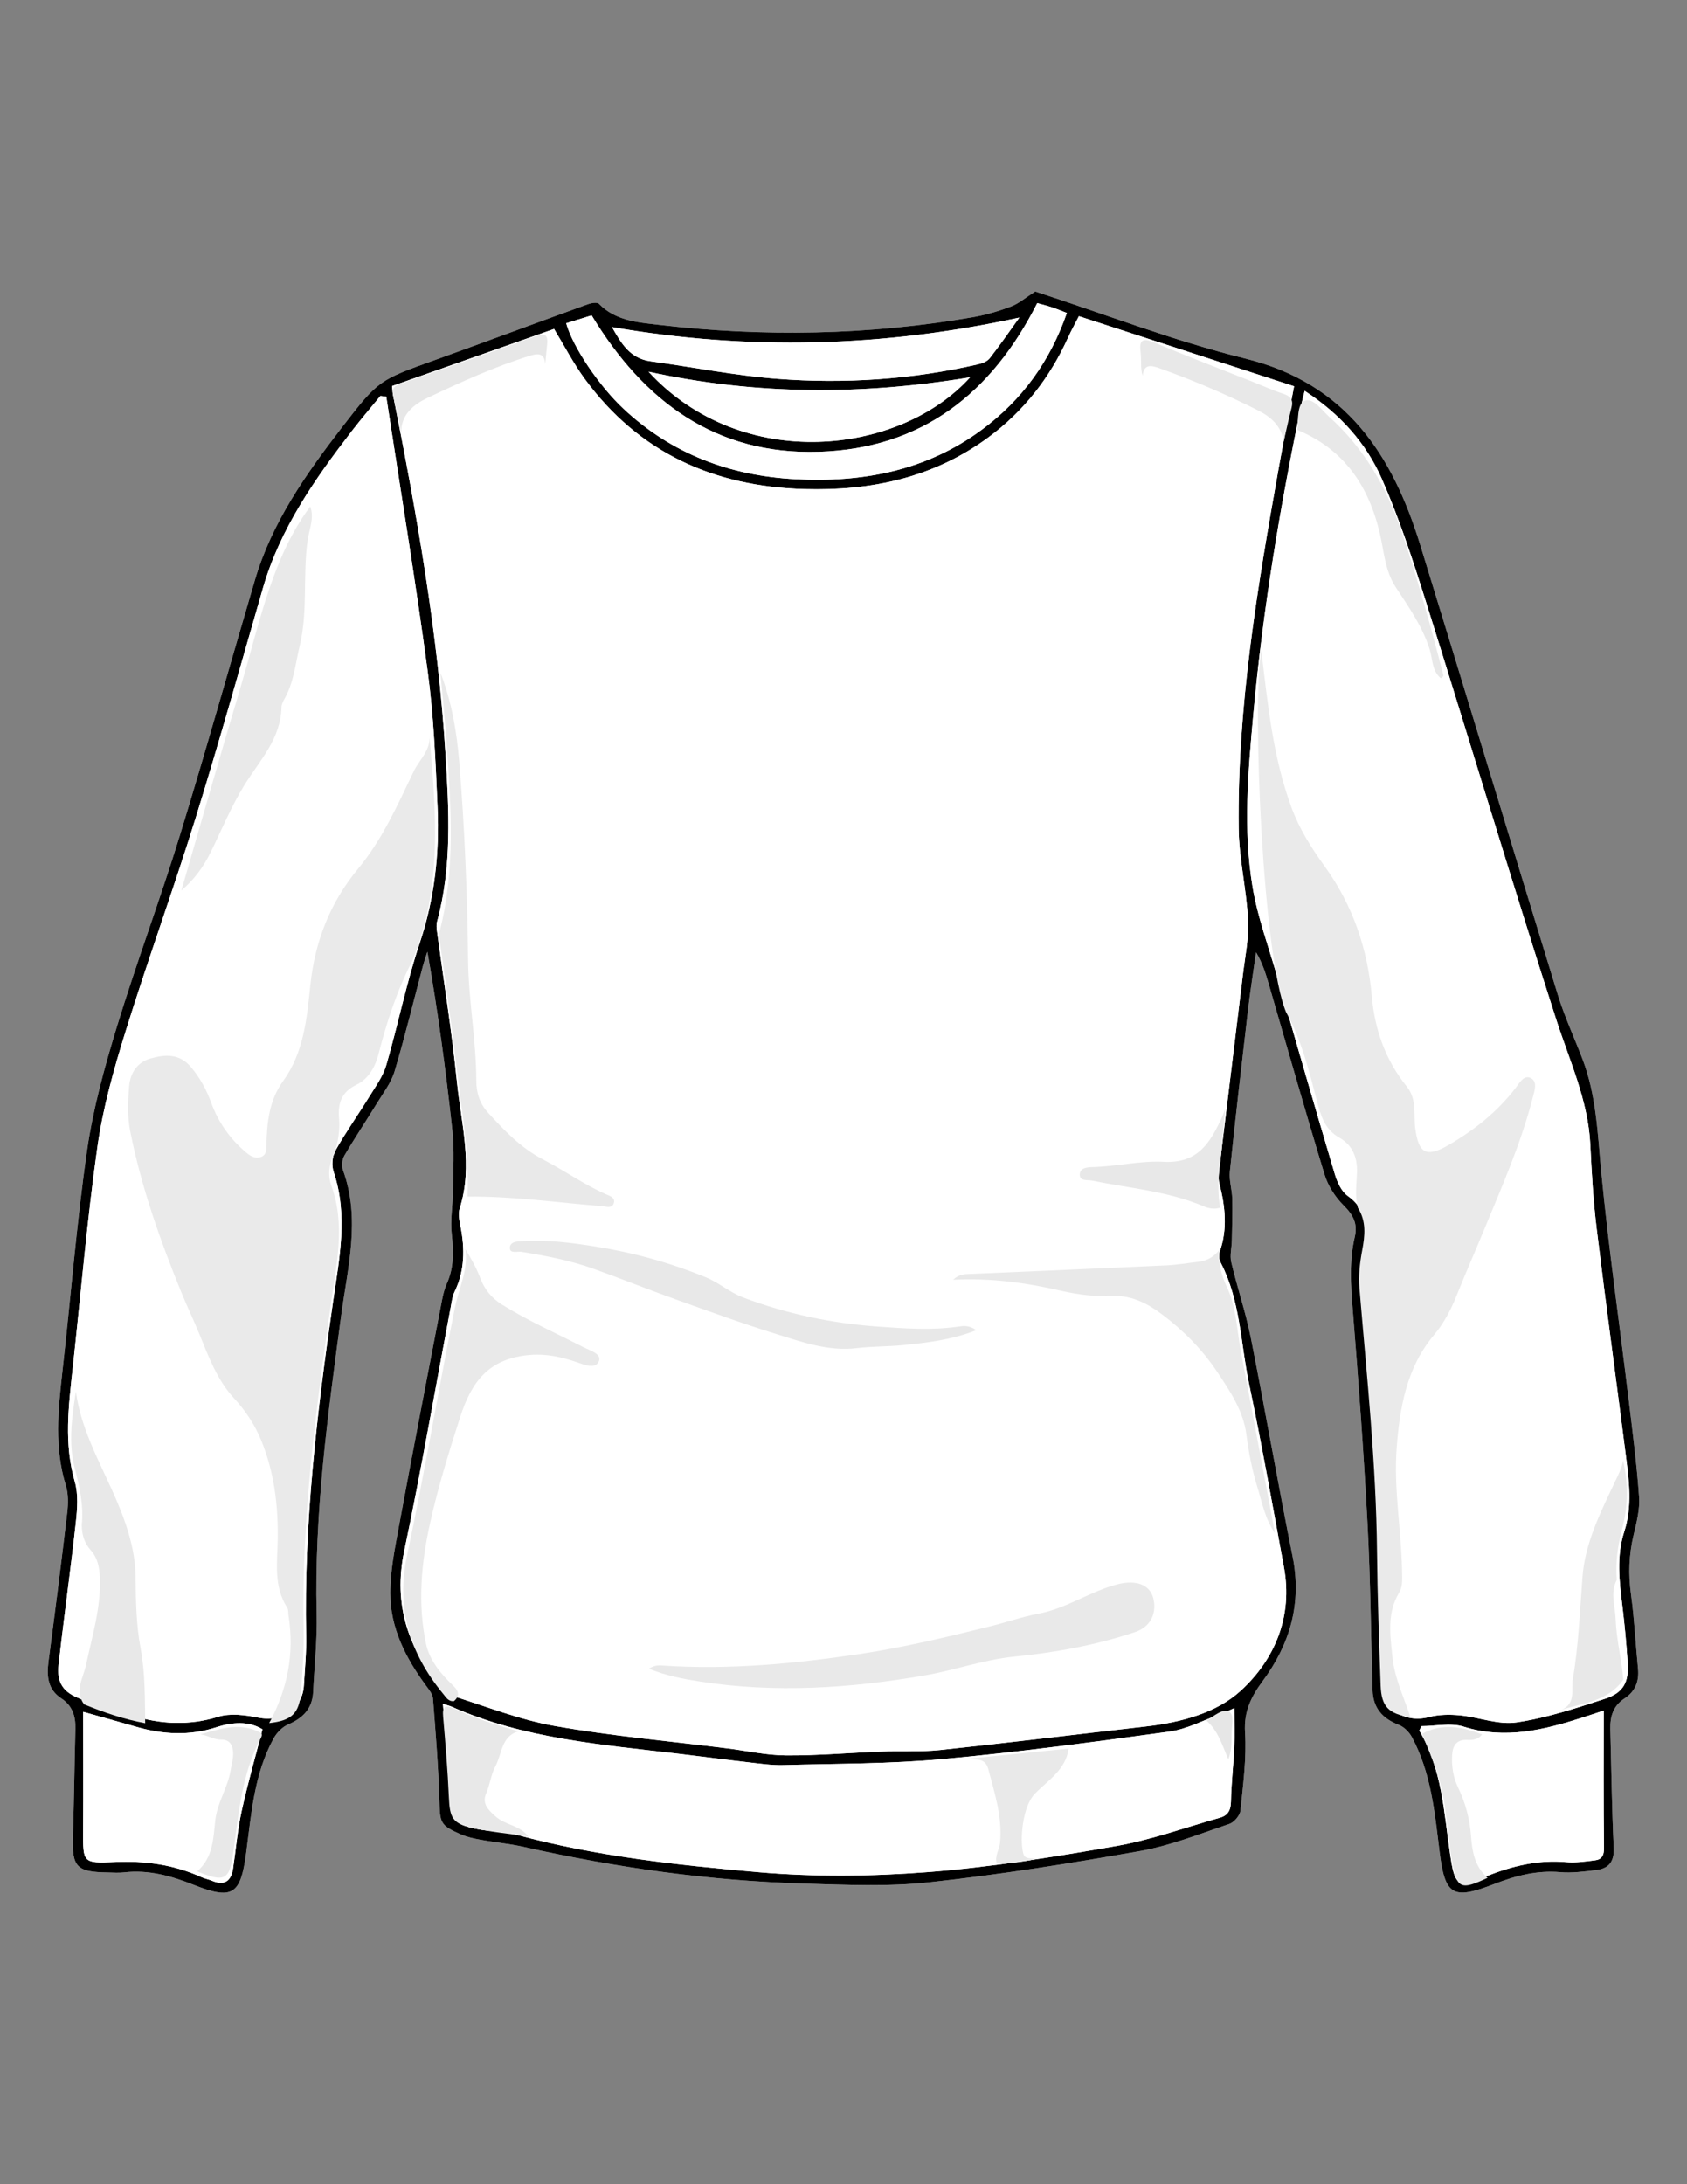 <?xml version="1.0" encoding="utf-8"?>
<!-- Generator: Adobe Illustrator 16.0.0, SVG Export Plug-In . SVG Version: 6.00 Build 0)  -->
<!DOCTYPE svg PUBLIC "-//W3C//DTD SVG 1.1//EN" "http://www.w3.org/Graphics/SVG/1.1/DTD/svg11.dtd">
<svg version="1.1" id="Layer_1" xmlns="http://www.w3.org/2000/svg" xmlns:xlink="http://www.w3.org/1999/xlink" x="0px" y="0px"
	 width="612px" height="792px" viewBox="0 0 612 792" enable-background="new 0 0 612 792" xml:space="preserve">
<rect x="0" y="0" width="612" height="792" fill="#808080" stroke="none"/>
<g>
	<g>
		<path fill-rule="evenodd" clip-rule="evenodd" fill="#FFFFFF" d="M375.547,105.696c-3.546,2.254-5.957,4.377-8.77,5.438
			c-4.487,1.691-9.171,3.078-13.894,3.896c-37.829,6.555-75.853,7.221-113.931,2.764c-7.582-0.889-15.682-1.449-21.678-7.637
			c-0.637-0.658-2.796-0.287-4.047,0.166c-18.43,6.668-36.793,13.518-55.235,20.148c-20.514,7.377-20.634,7.229-33.995,24.557
			c-13.052,16.926-25.335,34.361-31.497,55.209c-9.146,30.949-17.816,62.043-27.313,92.883
			c-7.139,23.186-15.694,45.936-22.778,69.137c-4.5,14.736-8.66,29.773-10.847,44.98c-3.835,26.672-5.934,53.59-8.968,80.381
			c-1.56,13.777-2.905,27.441,1.292,41.066c0.94,3.055,0.866,6.613,0.485,9.85c-2.119,18.021-4.416,36.021-6.791,54.012
			c-0.7,5.307-0.225,10.092,4.613,13.266c4.137,2.713,5.263,6.553,5.144,11.166c-0.335,12.982-0.484,25.973-0.903,38.953
			c-0.355,11.01,1.312,12.867,12.575,13.025c2,0.027,4.022,0.199,5.996-0.031c8.891-1.035,17.069,1.293,25.25,4.521
			c14.092,5.561,17.025,3.656,19.036-11.527c1.878-14.176,2.872-28.58,9.914-41.477c1.137-2.082,3.158-4.209,5.282-5.117
			c5.428-2.322,8.83-5.775,9.118-11.857c0.449-9.477,1.499-18.965,1.266-28.424c-0.897-36.309,4.072-72.084,8.884-107.91
			c2.353-17.514,7.142-35.074,0.689-52.781c-0.56-1.535-0.353-3.887,0.469-5.291c3.772-6.457,7.953-12.674,11.859-19.057
			c2.296-3.75,5.137-7.414,6.366-11.527c3.764-12.582,6.856-25.365,10.238-38.063c0.477-1.789,1.11-3.537,1.671-5.305
			c3.821,21.689,6.707,43.133,9.038,64.639c0.798,7.354,0.292,14.857,0.217,22.293c-0.053,5.109-1.001,10.285-0.445,15.309
			c0.692,6.264,0.873,12.221-1.771,18.09c-0.877,1.943-1.381,4.098-1.787,6.205c-5.249,27.291-10.548,54.572-15.604,81.896
			c-1.48,8-3.129,16.133-3.125,24.203c0.007,12.566,5.597,23.453,12.951,33.443c1.051,1.428,2.407,3.053,2.534,4.672
			c0.966,12.279,1.973,24.57,2.329,36.877c0.237,8.215,0.205,9.092,7.684,12.367c2.249,0.984,4.731,1.539,7.163,1.982
			c5.229,0.957,10.558,1.432,15.735,2.596c33.526,7.533,67.426,12.314,101.777,13.322c15.127,0.443,30.419,1.154,45.395-0.477
			c25.616-2.791,51.127-6.846,76.508-11.355c11.017-1.957,21.65-6.211,32.329-9.805c1.744-0.588,3.845-3.066,4.026-4.85
			c0.958-9.42,2.242-18.949,1.665-28.334c-0.465-7.57,2.181-12.93,6.39-18.611c9.933-13.41,14.261-28.232,10.865-45.133
			c-5.311-26.428-9.913-52.998-15.181-79.438c-1.836-9.217-4.912-18.182-7.076-27.344c-0.579-2.451,0.166-5.205,0.217-7.82
			c0.099-5.059,0.273-10.123,0.151-15.18c-0.079-3.293-1.204-6.635-0.871-9.854c2.027-19.537,4.29-39.053,6.58-58.563
			c0.82-6.996,1.933-13.957,2.912-20.934c2.297,3.816,3.501,7.699,4.637,11.604c6.694,22.996,13.212,46.049,20.205,68.955
			c1.246,4.082,3.847,8.166,6.887,11.174c3.452,3.414,5.218,6.639,4.099,11.42c-2.036,8.693-1.482,17.416-0.766,26.266
			c2.096,25.887,3.992,51.797,5.373,77.729c1.072,20.113,1.252,40.273,1.829,60.412c0.186,6.48,3.627,10.314,9.559,12.604
			c1.878,0.725,3.727,2.586,4.708,4.402c6.977,12.912,8.279,27.248,10.039,41.461c1.987,16.043,4.678,17.695,19.951,11.783
			c7.707-2.982,15.418-5.006,23.828-4.27c4.253,0.371,8.628-0.234,12.909-0.727c4.677-0.539,6.75-3,6.506-8.133
			c-0.682-14.303-0.855-28.629-1.233-42.945c-0.121-4.574,0.996-8.471,5.153-11.178c3.802-2.475,5.354-6.139,4.896-10.744
			c-0.89-8.947-1.303-17.951-2.53-26.848c-1.02-7.385-0.785-14.52,0.942-21.754c1.075-4.498,2.299-9.225,1.976-13.744
			c-0.866-12.111-2.434-24.178-3.895-36.242c-3.282-27.102-7.169-54.143-9.807-81.307c-1.354-13.945-1.751-27.912-6.825-41.178
			c-2.968-7.762-6.501-15.344-8.941-23.264c-16.755-54.363-33.18-108.826-49.934-163.189
			c-10.101-32.773-26.955-58.584-63.482-67.592C425.651,123.569,400.397,113.753,375.547,105.696z"/>
		<path fill-rule="evenodd" clip-rule="evenodd" d="M375.547,105.696c24.851,8.057,50.104,17.873,76.192,24.309
			c36.527,9.008,53.382,34.818,63.482,67.592c16.754,54.363,33.179,108.826,49.934,163.189c2.44,7.92,5.974,15.502,8.941,23.264
			c5.074,13.266,5.471,27.232,6.825,41.178c2.638,27.164,6.524,54.205,9.807,81.307c1.461,12.064,3.028,24.131,3.895,36.242
			c0.323,4.52-0.9,9.246-1.976,13.744c-1.728,7.234-1.962,14.369-0.942,21.754c1.228,8.896,1.641,17.9,2.53,26.848
			c0.458,4.605-1.095,8.27-4.896,10.744c-4.157,2.707-5.274,6.604-5.153,11.178c0.378,14.316,0.552,28.643,1.233,42.945
			c0.244,5.133-1.829,7.594-6.506,8.133c-4.281,0.492-8.656,1.098-12.909,0.727c-8.41-0.736-16.121,1.287-23.828,4.27
			c-15.273,5.912-17.964,4.26-19.951-11.783c-1.76-14.213-3.063-28.549-10.039-41.461c-0.981-1.816-2.83-3.678-4.708-4.402
			c-5.932-2.289-9.373-6.123-9.559-12.604c-0.577-20.139-0.757-40.299-1.829-60.412c-1.381-25.932-3.277-51.842-5.373-77.729
			c-0.717-8.85-1.271-17.572,0.766-26.266c1.119-4.781-0.646-8.006-4.099-11.42c-3.04-3.008-5.641-7.092-6.887-11.174
			c-6.993-22.906-13.511-45.959-20.205-68.955c-1.136-3.904-2.34-7.787-4.637-11.604c-0.979,6.977-2.092,13.938-2.912,20.934
			c-2.29,19.51-4.553,39.025-6.58,58.563c-0.333,3.219,0.792,6.561,0.871,9.854c0.122,5.057-0.053,10.121-0.151,15.18
			c-0.051,2.615-0.796,5.369-0.217,7.82c2.164,9.162,5.24,18.127,7.076,27.344c5.268,26.439,9.87,53.01,15.181,79.438
			c3.396,16.9-0.933,31.723-10.865,45.133c-4.209,5.682-6.854,11.041-6.39,18.611c0.577,9.385-0.707,18.914-1.665,28.334
			c-0.182,1.783-2.282,4.262-4.026,4.85c-10.679,3.594-21.313,7.848-32.329,9.805c-25.381,4.51-50.892,8.564-76.508,11.355
			c-14.976,1.631-30.268,0.92-45.395,0.477c-34.352-1.008-68.251-5.789-101.777-13.322c-5.178-1.164-10.506-1.639-15.735-2.596
			c-2.432-0.443-4.914-0.998-7.163-1.982c-7.479-3.275-7.446-4.152-7.684-12.367c-0.356-12.307-1.363-24.598-2.329-36.877
			c-0.127-1.619-1.483-3.244-2.534-4.672c-7.354-9.99-12.944-20.877-12.951-33.443c-0.004-8.07,1.645-16.203,3.125-24.203
			c5.057-27.324,10.355-54.605,15.604-81.896c0.406-2.107,0.91-4.262,1.787-6.205c2.645-5.869,2.464-11.826,1.771-18.09
			c-0.556-5.023,0.393-10.199,0.445-15.309c0.075-7.436,0.581-14.939-0.217-22.293c-2.331-21.506-5.217-42.949-9.038-64.639
			c-0.561,1.768-1.194,3.516-1.671,5.305c-3.382,12.697-6.475,25.48-10.238,38.063c-1.229,4.113-4.07,7.777-6.366,11.527
			c-3.906,6.383-8.087,12.6-11.859,19.057c-0.821,1.404-1.028,3.756-0.469,5.291c6.452,17.707,1.663,35.268-0.689,52.781
			c-4.812,35.826-9.781,71.602-8.884,107.91c0.233,9.459-0.816,18.947-1.266,28.424c-0.288,6.082-3.69,9.535-9.118,11.857
			c-2.124,0.908-4.146,3.035-5.282,5.117c-7.042,12.896-8.036,27.301-9.914,41.477c-2.011,15.184-4.944,17.088-19.036,11.527
			c-8.181-3.229-16.359-5.557-25.25-4.521c-1.974,0.23-3.996,0.059-5.996,0.031c-11.264-0.158-12.931-2.016-12.575-13.025
			c0.419-12.98,0.568-25.971,0.903-38.953c0.119-4.613-1.007-8.453-5.144-11.166c-4.838-3.174-5.313-7.959-4.613-13.266
			c2.375-17.99,4.672-35.99,6.791-54.012c0.381-3.236,0.455-6.795-0.485-9.85c-4.197-13.625-2.852-27.289-1.292-41.066
			c3.034-26.791,5.133-53.709,8.968-80.381c2.187-15.207,6.347-30.244,10.847-44.98c7.084-23.201,15.64-45.951,22.778-69.137
			c9.496-30.84,18.166-61.934,27.313-92.883c6.162-20.848,18.445-38.283,31.497-55.209c13.361-17.328,13.481-17.18,33.995-24.557
			c18.442-6.631,36.806-13.48,55.235-20.148c1.251-0.453,3.41-0.824,4.047-0.166c5.996,6.188,14.096,6.748,21.678,7.637
			c38.078,4.457,76.102,3.791,113.931-2.764c4.723-0.818,9.406-2.205,13.894-3.896C369.59,110.073,372.001,107.95,375.547,105.696z
			 M142.252,139.979c0.107,1.232,0.102,2.055,0.259,2.844c8.629,43.277,16.402,86.695,19.118,130.818
			c1.248,20.262,2.387,40.613-3.079,60.586c-0.294,1.074-0.17,2.318-0.019,3.453c2.432,18.15,5.379,36.246,7.211,54.457
			c1.534,15.25,5.975,30.531,1.033,46.012c-0.614,1.928-0.163,4.336,0.257,6.428c1.649,8.207,1.594,16.18-2.161,23.906
			c-0.781,1.609-0.991,3.518-1.331,5.313c-5.602,29.594-10.75,59.281-16.921,88.754c-4.056,19.373,1.526,35.42,13.787,49.93
			c0.81,0.959,1.942,1.902,3.107,2.262c12.52,3.861,24.857,8.838,37.672,11.098c20.781,3.666,41.882,5.525,62.848,8.154
			c7.071,0.887,14.138,2.486,21.213,2.525c11.463,0.063,22.93-0.959,34.398-1.396c7.154-0.275,14.372,0.193,21.468-0.561
			c24.819-2.635,49.594-5.701,74.396-8.514c12.675-1.438,25.663-4.803,34.6-12.988c12.408-11.365,18.952-26.941,15.667-44.789
			c-4.097-22.262-8.054-44.555-12.687-66.705c-3.049-14.578-3.099-29.891-10.167-43.555c-0.574-1.109-0.927-2.777-0.53-3.879
			c3.012-8.346,2.111-16.576-0.016-24.922c-0.554-2.172-0.147-4.658,0.13-6.963c2.767-22.973,5.625-45.934,8.394-68.906
			c0.793-6.578,2.212-13.225,1.871-19.764c-0.577-11.082-3.278-22.09-3.414-33.15c-0.541-44.004,6.767-87.209,14.456-130.34
			c1.772-9.943,3.728-19.854,5.645-30.023c-26.207-8.527-51.947-16.904-78.059-25.4c-1.41,2.76-2.782,5.197-3.931,7.736
			c-6.588,14.559-16.104,26.783-29.001,36.264c-19.807,14.561-42.407,19.348-66.495,18.688c-32.878-0.9-60.202-13.064-79.929-40.084
			c-4.073-5.58-7.279-11.795-11.043-17.975C181.489,126.163,161.928,133.052,142.252,139.979z M473.302,141.737
			c-0.473,1.934-0.857,3.328-1.153,4.742c-7.769,37.17-14.016,74.586-17.469,112.416c-1.908,20.9-3.762,41.934-0.278,62.77
			c1.824,10.91,5.755,21.479,8.843,32.17c6.922,23.963,13.841,47.93,20.968,71.832c0.866,2.904,2.375,6.318,4.68,7.959
			c6.503,4.631,7.154,10.547,5.988,17.633c-0.829,5.041-1.478,10.258-1.129,15.322c1.622,23.586,4.105,47.121,5.348,70.723
			c1.286,24.434,1.431,48.928,2.217,73.391c0.291,9.066,8.282,14.26,17.073,11.934c3.537-0.936,7.473-0.994,11.148-0.641
			c6.912,0.666,14.005,3.541,20.593,2.572c10.929-1.607,21.638-5.162,32.207-8.609c6.635-2.164,8.606-6.016,8.147-13.002
			c-0.448-6.805-1.072-13.609-1.896-20.379c-1.11-9.117-2.261-18.188,0.657-27.203c2.968-9.166,1.744-18.463,0.564-27.709
			c-3.498-27.408-7.245-54.785-10.588-82.211c-1.227-10.064-1.813-20.223-2.3-30.357c-0.774-16.121-7.546-30.453-12.389-45.473
			c-16.282-50.492-31.485-101.33-47.405-151.939c-4.679-14.873-9.569-29.777-15.828-44.023
			C495.554,160.573,486.016,149.991,473.302,141.737z M140.125,143.839c-0.708-0.088-1.416-0.176-2.123-0.264
			c-3.445,4.213-6.997,8.346-10.317,12.654c-13.453,17.465-26.057,35.406-32.293,56.988c-8.035,27.805-15.817,55.689-24.4,83.326
			c-8.083,26.025-17.417,51.664-25.509,77.688c-4.23,13.607-8.146,27.512-10.138,41.574c-3.776,26.674-6.044,53.563-8.979,80.357
			c-1.504,13.73-3.212,27.361,0.757,41.104c1.325,4.59,0.917,9.895,0.382,14.77c-1.891,17.205-4.311,34.352-6.25,51.551
			c-0.743,6.59,1.663,10.125,8.068,12.475c6.086,2.23,12.336,4.016,18.525,5.959c10.403,3.266,20.671,3.791,31.37,0.48
			c4.409-1.363,9.809-0.619,14.521,0.332c8.471,1.709,16.024-3.26,16.511-11.734c0.344-5.982,0.942-11.977,0.816-17.953
			c-0.864-40.781,3.93-81.086,9.787-121.322c2.27-15.592,5.485-31.197,0.181-46.906c-0.769-2.275-0.529-5.615,0.63-7.686
			c3.73-6.662,8.195-12.91,12.204-19.424c2.307-3.748,5.057-7.473,6.263-11.6c4.291-14.682,7.28-29.773,12.13-44.25
			c5.396-16.111,7.202-32.482,6.475-49.189c-0.717-16.451-1.38-32.982-3.572-49.275C150.686,210.204,145.197,177.05,140.125,143.839
			z M160.682,617.831c0.49,6.348,0.92,11.805,1.332,17.262c0.414,5.48,1.054,10.955,1.157,16.439
			c0.148,7.813,1.477,9.922,9.364,11.582c4.871,1.023,10.024,0.857,14.799,2.156c28.741,7.813,58.264,11,87.726,13.578
			c20.309,1.779,40.996,1.564,61.339-0.008c23.017-1.779,45.937-5.502,68.702-9.498c12.685-2.229,24.972-6.725,37.431-10.223
			c2.97-0.834,3.978-2.734,4.03-5.916c0.107-6.471,0.902-12.928,1.189-19.4c0.204-4.6,0.039-9.217,0.039-14.441
			c-1.941,0.848-3.528,1.65-5.188,2.246c-6.089,2.189-12.052,5.406-18.332,6.271c-27.357,3.768-54.755,7.451-82.247,9.967
			c-19.195,1.756-38.565,1.65-57.862,2.182c-4.124,0.113-8.284-0.504-12.405-0.977c-8.423-0.963-16.826-2.09-25.245-3.09
			c-28.077-3.334-56.405-5.445-82.751-17.143C163.038,618.501,162.251,618.329,160.682,617.831z M30.183,620.724
			c0,14.879,0.063,29.139-0.021,43.4c-0.064,11.168-0.124,11.598,11.366,11.059c11.039-0.518,21.519,0.914,31.572,5.492
			c1.203,0.547,2.55,0.773,3.771,1.287c4.556,1.916,6.985,0.168,7.681-4.451c1.039-6.9,1.601-13.898,3.09-20.697
			c2.182-9.963,5.004-19.783,7.578-29.76c-4.989-3.049-10.909-2.627-16.724-0.744c-9.714,3.145-19.306,2.65-28.948-0.127
			C43.395,624.409,37.221,622.704,30.183,620.724z M581.789,620.263c-3.361,1.109-5.346,1.783-7.341,2.422
			c-14.213,4.551-28.346,8.168-43.48,3.412c-4.669-1.467-10.198-0.195-15.334-0.176c-0.248,0.539-0.495,1.08-0.743,1.621
			c8.25,13.852,8.906,29.453,11.159,44.701c1.735,11.746,2.479,12.279,13.427,7.979c9.281-3.646,18.639-5.906,28.705-5.004
			c3.427,0.309,6.962-0.229,10.413-0.656c2.474-0.307,3.326-1.74,3.292-4.521C581.687,653.782,581.789,637.521,581.789,620.263z
			 M205.4,117.226c2.434,8.74,12.11,22.875,20.774,30.979c17.585,16.445,38.729,24.313,62.421,25.559
			c24.386,1.283,47.482-3.092,67.602-17.965c14.573-10.773,24.774-24.838,30.827-42.313c-2.022-0.775-3.681-1.479-5.385-2.045
			c-1.703-0.566-3.452-0.994-5.35-1.531c-16.52,32.67-41.775,52.719-79.116,53.916c-37.71,1.209-63.707-18.375-82.545-49.465
			C211.376,115.37,208.383,116.3,205.4,117.226z M222.011,118.612c3.237,5.629,6.356,11.354,13.993,12.396
			c15.294,2.09,30.503,5.154,45.861,6.342c24.474,1.891,48.873,0.27,72.895-5.24c1.522-0.35,3.348-1.023,4.245-2.164
			c3.667-4.664,7.027-9.566,10.791-14.785C320.21,125.964,271.313,127.147,222.011,118.612z M235.276,134.788
			c33.914,36.857,91.129,30.264,116.661,2.012C312.863,143.296,274.444,143.3,235.276,134.788z"/>
		<path fill-rule="evenodd" clip-rule="evenodd" fill="#FFFFFF" d="M142.252,139.979c19.676-6.928,39.237-13.816,58.747-20.688
			c3.764,6.18,6.97,12.395,11.043,17.975c19.727,27.02,47.051,39.184,79.929,40.084c24.088,0.66,46.688-4.127,66.495-18.688
			c12.897-9.48,22.413-21.705,29.001-36.264c1.148-2.539,2.521-4.977,3.931-7.736c26.111,8.496,51.852,16.873,78.059,25.4
			c-1.917,10.17-3.872,20.08-5.645,30.023c-7.689,43.131-14.997,86.336-14.456,130.34c0.136,11.061,2.837,22.068,3.414,33.15
			c0.341,6.539-1.078,13.186-1.871,19.764c-2.769,22.973-5.627,45.934-8.394,68.906c-0.277,2.305-0.684,4.791-0.13,6.963
			c2.127,8.346,3.027,16.576,0.016,24.922c-0.396,1.102-0.044,2.77,0.53,3.879c7.068,13.664,7.118,28.977,10.167,43.555
			c4.633,22.15,8.59,44.443,12.687,66.705c3.285,17.848-3.259,33.424-15.667,44.789c-8.937,8.186-21.925,11.551-34.6,12.988
			c-24.802,2.813-49.576,5.879-74.396,8.514c-7.096,0.754-14.313,0.285-21.468,0.561c-11.469,0.438-22.936,1.459-34.398,1.396
			c-7.075-0.039-14.142-1.639-21.213-2.525c-20.966-2.629-42.066-4.488-62.848-8.154c-12.814-2.26-25.152-7.236-37.672-11.098
			c-1.165-0.359-2.298-1.303-3.107-2.262c-12.261-14.51-17.843-30.557-13.787-49.93c6.171-29.473,11.319-59.16,16.921-88.754
			c0.34-1.795,0.55-3.703,1.331-5.313c3.755-7.727,3.811-15.699,2.161-23.906c-0.42-2.092-0.871-4.5-0.257-6.428
			c4.941-15.48,0.501-30.762-1.033-46.012c-1.832-18.211-4.779-36.307-7.211-54.457c-0.151-1.135-0.275-2.379,0.019-3.453
			c5.466-19.973,4.327-40.324,3.079-60.586c-2.716-44.123-10.489-87.541-19.118-130.818
			C142.354,142.034,142.359,141.212,142.252,139.979z"/>
		<path fill-rule="evenodd" clip-rule="evenodd" fill="#FFFFFF" d="M473.302,141.737c12.714,8.254,22.252,18.836,27.998,31.916
			c6.259,14.246,11.149,29.15,15.828,44.023c15.92,50.609,31.123,101.447,47.405,151.939c4.843,15.02,11.614,29.352,12.389,45.473
			c0.486,10.135,1.073,20.293,2.3,30.357c3.343,27.426,7.09,54.803,10.588,82.211c1.18,9.246,2.403,18.543-0.564,27.709
			c-2.918,9.016-1.768,18.086-0.657,27.203c0.824,6.77,1.448,13.574,1.896,20.379c0.459,6.986-1.513,10.838-8.147,13.002
			c-10.569,3.447-21.278,7.002-32.207,8.609c-6.588,0.969-13.681-1.906-20.593-2.572c-3.676-0.354-7.611-0.295-11.148,0.641
			c-8.791,2.326-16.782-2.867-17.073-11.934c-0.786-24.463-0.931-48.957-2.217-73.391c-1.242-23.602-3.726-47.137-5.348-70.723
			c-0.349-5.064,0.3-10.281,1.129-15.322c1.166-7.086,0.515-13.002-5.988-17.633c-2.305-1.641-3.813-5.055-4.68-7.959
			c-7.127-23.902-14.046-47.869-20.968-71.832c-3.088-10.691-7.019-21.26-8.843-32.17c-3.483-20.836-1.63-41.869,0.278-62.77
			c3.453-37.83,9.7-75.246,17.469-112.416C472.444,145.065,472.829,143.671,473.302,141.737z"/>
		<path fill-rule="evenodd" clip-rule="evenodd" fill="#FFFFFF" d="M140.125,143.839c5.072,33.211,10.561,66.365,15.039,99.654
			c2.192,16.293,2.855,32.824,3.572,49.275c0.728,16.707-1.078,33.078-6.475,49.189c-4.85,14.477-7.839,29.568-12.13,44.25
			c-1.206,4.127-3.956,7.852-6.263,11.6c-4.009,6.514-8.474,12.762-12.204,19.424c-1.159,2.07-1.398,5.41-0.63,7.686
			c5.305,15.709,2.089,31.314-0.181,46.906c-5.857,40.236-10.651,80.541-9.787,121.322c0.126,5.977-0.473,11.971-0.816,17.953
			c-0.486,8.475-8.04,13.443-16.511,11.734c-4.713-0.951-10.112-1.695-14.521-0.332c-10.699,3.311-20.967,2.785-31.37-0.48
			c-6.189-1.943-12.439-3.729-18.525-5.959c-6.405-2.35-8.812-5.885-8.068-12.475c1.939-17.199,4.359-34.346,6.25-51.551
			c0.535-4.875,0.943-10.18-0.382-14.77c-3.969-13.742-2.261-27.373-0.757-41.104c2.935-26.795,5.202-53.684,8.979-80.357
			c1.991-14.063,5.907-27.967,10.138-41.574c8.092-26.023,17.426-51.662,25.509-77.688c8.583-27.637,16.365-55.521,24.4-83.326
			c6.236-21.582,18.84-39.523,32.293-56.988c3.32-4.309,6.872-8.441,10.317-12.654C138.709,143.663,139.417,143.751,140.125,143.839
			z"/>
		<path fill-rule="evenodd" clip-rule="evenodd" fill="#FFFFFF" d="M160.682,617.831c1.569,0.498,2.356,0.67,3.077,0.988
			c26.346,11.697,54.674,13.809,82.751,17.143c8.419,1,16.822,2.127,25.245,3.09c4.121,0.473,8.281,1.09,12.405,0.977
			c19.297-0.531,38.667-0.426,57.862-2.182c27.492-2.516,54.89-6.199,82.247-9.967c6.28-0.865,12.243-4.082,18.332-6.271
			c1.66-0.596,3.247-1.398,5.188-2.246c0,5.225,0.165,9.842-0.039,14.441c-0.287,6.473-1.082,12.93-1.189,19.4
			c-0.053,3.182-1.061,5.082-4.03,5.916c-12.459,3.498-24.746,7.994-37.431,10.223c-22.766,3.996-45.686,7.719-68.702,9.498
			c-20.343,1.572-41.03,1.787-61.339,0.008c-29.462-2.578-58.984-5.766-87.726-13.578c-4.774-1.299-9.928-1.133-14.799-2.156
			c-7.888-1.66-9.216-3.77-9.364-11.582c-0.104-5.484-0.743-10.959-1.157-16.439C161.602,629.636,161.172,624.179,160.682,617.831z"
			/>
		<path fill-rule="evenodd" clip-rule="evenodd" fill="#FFFFFF" d="M30.183,620.724c7.038,1.98,13.212,3.686,19.366,5.459
			c9.643,2.777,19.234,3.271,28.948,0.127c5.814-1.883,11.734-2.305,16.724,0.744c-2.574,9.977-5.396,19.797-7.578,29.76
			c-1.489,6.799-2.051,13.797-3.09,20.697c-0.695,4.619-3.125,6.367-7.681,4.451c-1.222-0.514-2.568-0.74-3.771-1.287
			c-10.054-4.578-20.533-6.01-31.572-5.492c-11.49,0.539-11.431,0.109-11.366-11.059C30.245,649.862,30.183,635.603,30.183,620.724z
			"/>
		<path fill-rule="evenodd" clip-rule="evenodd" fill="#FFFFFF" d="M581.789,620.263c0,17.258-0.103,33.52,0.098,49.777
			c0.034,2.781-0.818,4.215-3.292,4.521c-3.451,0.428-6.986,0.965-10.413,0.656c-10.066-0.902-19.424,1.357-28.705,5.004
			c-10.948,4.301-11.691,3.768-13.427-7.979c-2.253-15.248-2.909-30.85-11.159-44.701c0.248-0.541,0.495-1.082,0.743-1.621
			c5.136-0.02,10.665-1.291,15.334,0.176c15.135,4.756,29.268,1.139,43.48-3.412C576.443,622.046,578.428,621.372,581.789,620.263z"
			/>
		<path fill-rule="evenodd" clip-rule="evenodd" fill="#FFFFFF" d="M205.4,117.226c2.982-0.926,5.976-1.855,9.229-2.865
			c18.838,31.09,44.835,50.674,82.545,49.465c37.341-1.197,62.597-21.246,79.116-53.916c1.897,0.537,3.646,0.965,5.35,1.531
			c1.704,0.566,3.362,1.27,5.385,2.045c-6.053,17.475-16.254,31.539-30.827,42.313c-20.119,14.873-43.216,19.248-67.602,17.965
			c-23.691-1.246-44.836-9.113-62.421-25.559C217.511,140.101,207.834,125.966,205.4,117.226z"/>
		<path fill-rule="evenodd" clip-rule="evenodd" fill="#FFFFFF" d="M222.011,118.612c49.302,8.535,98.199,7.352,147.785-3.451
			c-3.764,5.219-7.124,10.121-10.791,14.785c-0.897,1.141-2.723,1.814-4.245,2.164c-24.021,5.51-48.421,7.131-72.895,5.24
			c-15.358-1.188-30.567-4.252-45.861-6.342C228.367,129.966,225.248,124.241,222.011,118.612z"/>
		<path fill-rule="evenodd" clip-rule="evenodd" fill="#FFFFFF" d="M235.276,134.788c39.168,8.512,77.587,8.508,116.661,2.012
			C326.405,165.052,269.19,171.646,235.276,134.788z"/>
	</g>
	<g id="sombras">
		<path fill-rule="evenodd" clip-rule="evenodd" fill="#EAEAEA" d="M97.648,624.809c6.606-12.214,9.226-25.145,7.019-38.946
			c-0.157-0.984,0.019-2.17-0.473-2.929c-5.021-7.742-3.575-16.421-3.445-24.799c0.191-12.286-1.272-24.207-5.901-35.644
			c-2.335-5.769-5.751-10.943-9.927-15.452c-6.277-6.777-9.25-15.179-12.648-23.434c-2.088-5.07-4.462-10.023-6.531-15.102
			c-7.71-18.923-14.498-38.146-18.494-58.25c-1.082-5.447-0.832-10.991-0.387-16.439c0.389-4.736,2.943-8.664,7.782-10.019
			c5.26-1.474,10.411-1.854,14.62,3.113c3.305,3.901,5.633,8.231,7.352,12.938c2.635,7.212,6.885,13.219,12.777,18.131
			c1.66,1.384,3.363,2.31,5.447,1.472c1.9-0.764,1.754-2.647,1.803-4.304c0.24-8.19,0.961-16.118,6.08-23.171
			c7.438-10.252,8.604-22.479,9.846-34.594c1.619-15.811,7.168-30.101,17.312-42.331c8.831-10.648,14.327-23.12,20.213-35.367
			c2.037-4.239,6.247-7.64,5.673-13.031c2.418,27.46,4.855,54.922-6.019,81.399c-5.649,10.886-9.445,22.466-12.468,34.288
			c-1.242,4.854-3.86,9.036-7.938,10.978c-5.734,2.73-6.79,7.15-6.338,12.257c0.382,4.313-0.422,8.277-1.457,12.313
			c-2.131,3.827-2.803,7.975-1.33,12.035c5.072,13.991,1.96,27.927-0.019,41.853c-5.594,39.37-10.867,78.752-10.05,118.674
			c0.156,7.636-0.346,15.308-0.938,22.932C108.592,621.365,105.778,623.912,97.648,624.809z"/>
		<path fill-rule="evenodd" clip-rule="evenodd" fill="#EAEAEA" d="M457.515,235.448c2.367,19.453,4.18,39.021,11.082,57.592
			c2.848,7.658,7.198,14.51,11.963,21.103c10.206,14.12,15.589,29.945,17.114,47.248c1.059,12.022,4.991,23.1,12.651,32.564
			c3.775,4.665,2.424,10.222,3.105,15.325c1.188,8.902,3.984,10.587,11.987,5.959c9.426-5.451,17.8-12.099,24.471-20.82
			c1.315-1.719,2.919-4.739,5.359-3.549c2.609,1.273,1.471,4.488,0.879,6.812c-4.29,16.814-11.295,32.642-17.896,48.612
			c-3.239,7.837-6.661,15.6-9.808,23.473c-2.057,5.144-4.589,10-8.141,14.215c-9.979,11.843-12.455,26.141-13.593,40.874
			c-1.186,15.347,1.814,30.53,1.958,45.83c0.021,2.329,0.185,4.722-1.084,6.82c-4.475,7.404-3.233,15.369-2.43,23.322
			c0.781,7.73,4.208,14.649,6.547,21.903c-7.978-1.318-10.548-3.857-10.824-11.627c-0.572-16.119-1.153-32.243-1.312-48.369
			c-0.313-31.969-3.704-63.722-6.365-95.524c-0.397-4.754,0.126-9.253,0.981-13.828c0.988-5.287,1.575-10.554-1.565-15.431
			c-1.164-4.242-0.448-8.564-0.317-12.82c0.171-5.536-1.665-9.939-6.406-12.616c-5.384-3.038-6.779-8.15-8.168-13.459
			c-2.868-10.955-5.575-21.973-11.134-31.993C458.2,347.288,454.183,256.947,457.515,235.448z"/>
		<path fill-rule="evenodd" clip-rule="evenodd" fill="#E9E9E9" d="M159.774,243.923c4.082,10.474,5.937,21.431,6.846,32.556
			c1.949,23.859,2.918,47.756,3.189,71.704c0.164,14.598,2.956,29.075,2.98,43.732c0.007,4.191,1.192,8.203,4.184,11.469
			c5.961,6.511,11.948,12.855,20.008,17.033c7.662,3.971,14.75,9.015,22.672,12.562c1.422,0.637,3.676,1.203,3.008,3.31
			c-0.651,2.056-2.731,1.188-4.354,1.06c-16.222-1.285-32.368-3.64-48.694-3.451c0.688-17.068-2.563-33.798-4.465-50.634
			c-1.568-13.877-3.696-27.689-5.525-41.537c-0.193-1.462-0.362-3.048-0.01-4.441c5.572-22.004,4.016-44.272,2.495-66.526
			C161.497,261.801,160.562,252.867,159.774,243.923z"/>
		<path fill-rule="evenodd" clip-rule="evenodd" fill="#E9E9E9" d="M168.823,452.923c2.068,3.407,4.018,6.828,5.445,10.615
			c1.461,3.874,3.951,7.065,7.727,9.433c9.46,5.932,19.653,10.39,29.536,15.475c2.429,1.249,6.776,2.413,5.749,5.085
			c-1.191,3.101-5.396,1.311-8.041,0.402c-5.412-1.856-10.9-3.078-16.572-2.659c-15.457,1.143-21.649,9.867-25.756,22.635
			c-4.064,12.631-8.002,25.338-10.88,38.324c-3.226,14.558-4.569,29.305-1.46,43.925c1.201,5.651,5.195,10.687,9.619,14.849
			c1.965,1.85,2.969,3.65,0.506,5.821c-2.027,0.218-2.846-1.32-3.904-2.601c-12.238-14.797-17.223-31.076-13.076-50.501
			c6.34-29.698,11.314-59.687,17.289-89.468C166.43,467.161,169.923,460.474,168.823,452.923z"/>
		<path fill-rule="evenodd" clip-rule="evenodd" fill="#E9E9E9" d="M112.538,183.647c1.549,4.225-0.373,8.228-0.944,12.271
			c-1.796,12.691,0.16,25.658-2.862,38.231c-1.583,6.576-2.148,13.454-5.648,19.487c-0.491,0.848-0.943,1.865-0.965,2.813
			c-0.256,11.476-7.918,19.275-13.47,28.255c-4.693,7.594-8.138,15.964-12.069,24.022c-2.66,5.453-6.137,10.254-10.789,14.176
			c7.088-24.397,14.035-48.837,21.315-73.176c4.661-15.582,8.192-31.529,14.508-46.587
			C104.505,196.247,108.076,189.686,112.538,183.647z"/>
		<path fill-rule="evenodd" clip-rule="evenodd" fill="#E9E9E9" d="M462.506,555.909c-3.526-5.015-4.646-11.017-6.374-16.679
			c-1.879-6.15-3.145-12.504-3.962-18.978c-1.087-8.596-5.907-15.781-10.636-22.855c-5.421-8.111-12.248-14.987-19.964-20.792
			c-5.131-3.86-10.979-6.976-17.862-6.668c-6.371,0.286-12.634-0.492-18.821-1.907c-12.51-2.86-25.136-4.681-39.144-3.985
			c2.469-2.197,4.405-2.014,6.236-2.094c23.745-1.036,47.492-2.024,71.234-3.124c3.812-0.177,7.599-0.856,11.4-1.272
			c3.341-0.366,5.984-1.896,7.939-4.624c-0.684,4.929,0.431,9.292,2.601,13.897c3.349,7.106,3.521,15.176,4.95,22.856
			C454.217,511.764,458.369,533.835,462.506,555.909z"/>
		<path fill-rule="evenodd" clip-rule="evenodd" fill="#E8E8E8" d="M27.527,504.551c1.704,12.747,7.733,23.935,12.938,35.388
			c4.649,10.231,8.646,20.937,8.728,31.968c0.064,8.664,0.234,17.294,1.797,25.67c1.699,9.114,1.549,18.161,1.681,27.274
			c-7.657-1.406-14.979-3.897-22.162-6.838c-3.599-4.902-0.284-9.656,0.688-14.241c2.233-10.544,5.495-20.873,5.015-31.852
			c-0.158-3.604-0.781-7.005-3.228-9.72c-2.422-2.69-3.33-5.79-3.319-9.283c0.701-6.916-0.726-13.598-2.473-20.19
			C24.685,523.27,26.089,513.926,27.527,504.551z"/>
		<path fill-rule="evenodd" clip-rule="evenodd" fill="#E8E8E8" d="M566.663,619.892c5.126-2.331,3.263-7.232,3.924-11.097
			c2.104-12.287,2.551-24.731,3.51-37.142c0.953-12.339,6.681-23.551,11.926-34.678c1.142-2.421,2.411-4.743,2.782-7.432
			c1.96,8.4,1.84,16.768-0.384,25.106c-1.596,5.98-2.384,12.047-1.897,18.245c-2.475,4.68-0.574,9.513-0.406,14.26
			c0.261,7.364,2.196,14.542,2.772,21.884C583.493,616.776,574.657,617.473,566.663,619.892z"/>
		<path fill-rule="evenodd" clip-rule="evenodd" fill="#E8E8E8" d="M188.077,627.75c-6.301,1.868-5.942,8.256-8.343,12.68
			c-1.622,2.99-1.966,6.634-3.37,9.867c-1.648,3.794,0.908,6.139,3.521,8.439c3.522,3.103,8.863,3.16,11.778,7.2
			c-6.706-0.989-13.488-1.625-20.098-3.062c-7.393-1.607-8.412-3.721-8.727-11.12c-0.416-9.765-1.245-19.516-2.084-29.256
			c-0.303-3.515,0.475-4.647,3.971-3.007C172.229,623.016,180.095,625.559,188.077,627.75z"/>
		<path fill-rule="evenodd" clip-rule="evenodd" fill="#E8E8E8" d="M522.664,245.912c-3.245-2.664-2.938-7.028-3.998-10.386
			c-2.679-8.477-7.631-15.421-12.319-22.588c-3.897-5.959-4.229-12.766-5.75-19.341c-3.999-17.272-12.953-30.725-29.982-37.688
			c0.332-3.787-0.058-9.407,2.634-10.559c3.06-1.31,6.253,3.369,9.011,5.848c12.806,11.51,21.064,26.058,26.442,42.145
			c5.674,16.974,10.479,34.233,14.933,51.579C523.474,245.412,523.144,245.734,522.664,245.912z"/>
		<path fill-rule="evenodd" clip-rule="evenodd" fill="#E8E8E8" d="M442.658,437.917c-2.022,0.622-4.106,0.306-5.89-0.455
			c-13.009-5.548-27.034-6.577-40.66-9.379c-1.652-0.34-4.398,0.309-4.399-2.154c0-2.524,2.841-2.69,4.65-2.736
			c8.668-0.219,17.338-2.373,25.832-1.913c12.429,0.674,16.894-7.062,21.083-16.095c0.487-1.052,0.84-2.166,1.256-3.251
			c-0.665,7.066-1.209,14.147-2.037,21.194C441.911,428.088,441.737,432.996,442.658,437.917z"/>
		<path fill-rule="evenodd" clip-rule="evenodd" fill="#E9E9E9" d="M387.677,634.055c-1.066,7.712-7.536,11.494-12.289,16.383
			c-4.424,4.55-5.535,16.674-4.161,21.69c0.637,2.327,3.046,1.455,4.706,1.898c-4.695,1.163-9.477,1.633-14.298,1.787
			c-0.925-2.731,0.915-5.063,1.157-7.672c0.865-9.317-1.962-17.928-4.271-26.672c-1.221-4.62-5.167-3.092-8.183-3.675
			c9.336-0.938,18.672-1.877,28.009-2.813C381.456,634.67,384.566,634.363,387.677,634.055z"/>
		<path fill-rule="evenodd" clip-rule="evenodd" fill="#E8E8E8" d="M465.716,159.933c-1.068-5.467-4.418-8.641-9.403-11.153
			c-11.578-5.837-23.451-10.891-35.642-15.244c-2.844-1.016-5.699-1.79-6.146,2.727c-0.888-2.748-0.378-5.619-0.735-8.403
			c-0.556-4.323,0.459-5.55,4.924-3.677c11.799,4.953,23.765,9.509,35.662,14.227c3.709,1.471,7.354,3.137,11.142,4.367
			c2.749,0.894,3.751,2.284,3.021,5.112C467.509,151.879,466.648,155.915,465.716,159.933z"/>
		<path fill-rule="evenodd" clip-rule="evenodd" fill="#E8E8E8" d="M537.664,628.906c-1.355,1.832-3.335,2.101-5.371,1.998
			c-3.947-0.197-5.32,2.131-5.506,5.544c-0.221,4.043,0.393,8.019,2.14,11.657c2.686,5.597,4.263,11.365,4.712,17.601
			c0.402,5.576,1.349,11.202,6.022,15.21c-9.838,4.627-11.231,4.006-12.995-6.448c-0.996-5.903-1.695-11.864-2.338-17.819
			c-1.067-9.889-4.646-19.014-8.482-27.936C523.336,624.597,530.51,626.217,537.664,628.906z"/>
		<path fill-rule="evenodd" clip-rule="evenodd" fill="#E8E8E8" d="M71.497,678.562c5.832-4.924,5.896-12.078,6.592-18.426
			c0.715-6.527,4.516-11.859,5.556-18.135c0.386-2.326,1.104-4.588,0.9-6.979c-0.217-2.547-1.472-4.282-4.335-4.232
			c-2.742,0.047-4.93-1.633-7.537-1.912c6.66-1.793,13.215-4.235,20.296-1.322c1.707,0.703,2.581,0.953,1.599,2.803
			c-6.925,13.027-7.997,27.336-9.949,41.466C83.237,681.819,81.47,682.651,71.497,678.562z"/>
		<path fill-rule="evenodd" clip-rule="evenodd" fill="#E7E7E7" d="M197.777,132.203c-0.159-3.716-1.929-4.308-5.312-3.27
			c-12.923,3.965-25.197,9.571-37.342,15.322c-4.811,2.277-9.828,5.998-9.537,12.832c-0.987-4.53-1.928-9.072-2.98-13.588
			c-0.564-2.424,0.354-3.586,2.662-4.387c16.328-5.663,32.653-11.342,48.898-17.237c3.928-1.426,4.703-0.093,4.287,3.407
			C198.181,127.584,198,129.896,197.777,132.203z"/>
		<path fill-rule="evenodd" clip-rule="evenodd" fill="#E6E6E6" d="M445.624,637.914c-2.231-4.943-3.638-10.359-8.047-14.056
			c2.734-1.438,5.898-4.516,8.328-3.184c2.039,1.116,0.832,5.484,0.87,8.4C446.813,632.04,446.701,635.06,445.624,637.914z"/>
		<path fill-rule="evenodd" clip-rule="evenodd" fill="#E9E9E9" d="M235.397,605.084c2.383-1.49,3.932-1.221,5.378-1.126
			c23.839,1.562,47.473-0.692,70.987-4.191c15.939-2.372,31.632-6.136,47.276-10.009c5.96-1.476,11.802-3.516,17.818-4.659
			c9.465-1.799,17.457-7.246,26.487-10.038c1.577-0.487,3.2-0.927,4.834-1.11c5.696-0.643,9.404,1.598,10.325,6.091
			c1.119,5.463-1.493,9.991-6.667,11.729c-14.263,4.791-29.01,7.442-43.893,8.927c-11.181,1.115-21.664,4.955-32.622,6.841
			c-27.048,4.654-54.16,6.438-81.411,2.188C247.917,608.791,241.868,607.681,235.397,605.084z"/>
		<path fill-rule="evenodd" clip-rule="evenodd" fill="#E8E8E8" d="M354.165,482.344c-9.033,3.533-17.784,4.508-26.472,5.392
			c-5.602,0.569-11.277,0.424-16.91,1.107c-10.234,1.243-19.784-2.213-29.271-5.153c-12.199-3.782-24.216-8.167-36.245-12.475
			c-10.007-3.583-19.881-7.538-29.885-11.128c-8.467-3.037-17.287-4.72-26.149-6.164c-1.53-0.25-4.184,0.695-4.265-1.297
			c-0.1-2.487,2.733-2.482,4.633-2.598c8.852-0.535,17.613,0.579,26.318,1.96c13.806,2.189,27.199,5.877,40.17,11.19
			c4.818,1.974,8.667,5.479,13.575,7.325c15.832,5.958,32.117,9.339,48.995,10.539c9.655,0.688,19.223,1.383,28.857,0.015
			C349.382,480.792,351.46,480.386,354.165,482.344z"/>
	</g>
</g>
<g id="buzo-cuello-redondo">
	<path id="buzo-cuello-redondo-frente" fill-rule="evenodd" clip-rule="evenodd" fill="none" d="M141.997,139.94
		c19.676-6.928,39.237-13.816,58.747-20.688c3.764,6.18,6.97,12.395,11.043,17.975c19.727,27.02,47.051,39.184,79.929,40.084
		c24.088,0.66,46.688-4.127,66.495-18.688c12.897-9.48,22.413-21.705,29.001-36.264c1.148-2.539,2.521-4.977,3.931-7.736
		c26.111,8.496,51.852,16.873,78.059,25.4c-1.917,10.17-3.872,20.08-5.645,30.023c-7.689,43.131-14.997,86.336-14.456,130.34
		c0.136,11.061,2.837,22.068,3.414,33.15c0.341,6.539-1.078,13.186-1.871,19.764c-2.769,22.973-5.627,45.934-8.394,68.906
		c-0.277,2.305-0.684,4.791-0.13,6.963c2.127,8.346,3.027,16.576,0.016,24.922c-0.396,1.102-0.044,2.77,0.53,3.879
		c7.068,13.664,7.118,28.977,10.167,43.555c4.633,22.15,8.59,44.443,12.687,66.705c3.285,17.848-3.259,33.424-15.667,44.789
		c-8.937,8.186-21.925,11.551-34.6,12.988c-24.802,2.813-49.576,5.879-74.396,8.514c-7.096,0.754-14.313,0.285-21.468,0.561
		c-11.469,0.438-22.936,1.459-34.398,1.396c-7.075-0.039-14.142-1.639-21.213-2.525c-20.966-2.629-42.066-4.488-62.848-8.154
		c-12.814-2.26-25.152-7.236-37.672-11.098c-1.165-0.359-2.298-1.303-3.107-2.262c-12.261-14.51-17.843-30.557-13.787-49.93
		c6.171-29.473,11.319-59.16,16.921-88.754c0.34-1.795,0.55-3.703,1.331-5.313c3.755-7.727,3.811-15.699,2.161-23.906
		c-0.42-2.092-0.871-4.5-0.257-6.428c4.941-15.48,0.501-30.762-1.033-46.012c-1.832-18.211-4.779-36.307-7.211-54.457
		c-0.151-1.135-0.275-2.379,0.019-3.453c5.466-19.973,4.327-40.324,3.079-60.586c-2.716-44.123-10.489-87.541-19.118-130.818
		C142.099,141.995,142.104,141.173,141.997,139.94z"/>
	<path id="buzo-cuello-redondo-manga-derecha" fill-rule="evenodd" clip-rule="evenodd" fill="none" d="M473.047,141.698
		c12.714,8.254,22.252,18.836,27.998,31.916c6.259,14.246,11.149,29.15,15.828,44.023c15.92,50.609,31.123,101.447,47.405,151.939
		c4.843,15.02,11.614,29.352,12.389,45.473c0.486,10.135,1.073,20.293,2.3,30.357c3.343,27.426,7.09,54.803,10.588,82.211
		c1.18,9.246,2.403,18.543-0.564,27.709c-2.918,9.016-1.768,18.086-0.657,27.203c0.824,6.77,1.448,13.574,1.896,20.379
		c0.459,6.986-1.513,10.838-8.147,13.002c-10.569,3.447-21.278,7.002-32.207,8.609c-6.588,0.969-13.681-1.906-20.593-2.572
		c-3.676-0.354-7.611-0.295-11.148,0.641c-8.791,2.326-16.782-2.867-17.073-11.934c-0.786-24.463-0.931-48.957-2.217-73.391
		c-1.242-23.602-3.726-47.137-5.348-70.723c-0.349-5.064,0.3-10.281,1.129-15.322c1.166-7.086,0.515-13.002-5.988-17.633
		c-2.305-1.641-3.813-5.055-4.68-7.959c-7.127-23.902-14.046-47.869-20.968-71.832c-3.088-10.691-7.019-21.26-8.843-32.17
		c-3.483-20.836-1.63-41.869,0.278-62.77c3.453-37.83,9.7-75.246,17.469-112.416C472.189,145.026,472.574,143.632,473.047,141.698z"
		/>
	<path id="buzo-cuello-redondo-manga-izquierda" fill-rule="evenodd" clip-rule="evenodd" fill="none" d="M139.87,143.8
		c5.072,33.211,10.561,66.365,15.039,99.654c2.192,16.293,2.855,32.824,3.572,49.275c0.728,16.707-1.078,33.078-6.475,49.189
		c-4.85,14.477-7.839,29.568-12.13,44.25c-1.206,4.127-3.956,7.852-6.263,11.6c-4.009,6.514-8.474,12.762-12.204,19.424
		c-1.159,2.07-1.398,5.41-0.63,7.686c5.305,15.709,2.089,31.314-0.181,46.906c-5.857,40.236-10.651,80.541-9.787,121.322
		c0.126,5.977-0.473,11.971-0.816,17.953c-0.486,8.475-8.04,13.443-16.511,11.734c-4.713-0.951-10.112-1.695-14.521-0.332
		c-10.699,3.311-20.967,2.785-31.37-0.48c-6.189-1.943-12.439-3.729-18.525-5.959c-6.405-2.35-8.812-5.885-8.068-12.475
		c1.939-17.199,4.359-34.346,6.25-51.551c0.535-4.875,0.943-10.18-0.382-14.77c-3.969-13.742-2.261-27.373-0.757-41.104
		c2.935-26.795,5.202-53.684,8.979-80.357c1.991-14.063,5.907-27.967,10.138-41.574c8.092-26.023,17.426-51.662,25.509-77.688
		c8.583-27.637,16.365-55.521,24.4-83.326c6.236-21.582,18.84-39.523,32.293-56.988c3.32-4.309,6.872-8.441,10.317-12.654
		C138.454,143.624,139.162,143.712,139.87,143.8z"/>
	<path id="buzo-cuello-redondo-botamanga-frente" fill-rule="evenodd" clip-rule="evenodd" fill="none" d="M160.427,617.792
		c1.569,0.498,2.356,0.67,3.077,0.988c26.346,11.697,54.674,13.809,82.751,17.143c8.419,1,16.822,2.127,25.245,3.09
		c4.121,0.473,8.281,1.09,12.405,0.977c19.297-0.531,38.667-0.426,57.862-2.182c27.492-2.516,54.89-6.199,82.247-9.967
		c6.28-0.865,12.243-4.082,18.332-6.271c1.66-0.596,3.247-1.398,5.188-2.246c0,5.225,0.165,9.842-0.039,14.441
		c-0.287,6.473-1.082,12.93-1.189,19.4c-0.053,3.182-1.061,5.082-4.03,5.916c-12.459,3.498-24.746,7.994-37.431,10.223
		c-22.766,3.996-45.686,7.719-68.702,9.498c-20.343,1.572-41.03,1.787-61.339,0.008c-29.462-2.578-58.984-5.766-87.726-13.578
		c-4.774-1.299-9.928-1.133-14.799-2.156c-7.888-1.66-9.216-3.77-9.364-11.582c-0.104-5.484-0.743-10.959-1.157-16.439
		C161.347,629.597,160.917,624.14,160.427,617.792z"/>
	<path id="buzo-cuello-redondo-botamanga-izquierda" fill-rule="evenodd" clip-rule="evenodd" fill="none" d="M29.928,620.685
		c7.038,1.98,13.212,3.686,19.366,5.459c9.643,2.777,19.234,3.271,28.948,0.127c5.814-1.883,11.734-2.305,16.724,0.744
		c-2.574,9.977-5.396,19.797-7.578,29.76c-1.489,6.799-2.051,13.797-3.09,20.697c-0.695,4.619-3.125,6.367-7.681,4.451
		c-1.222-0.514-2.568-0.74-3.771-1.287c-10.054-4.578-20.533-6.01-31.572-5.492c-11.49,0.539-11.431,0.109-11.366-11.059
		C29.99,649.823,29.928,635.563,29.928,620.685z"/>
	<path id="buzo-cuello-redondo-botamanga-derecha" fill-rule="evenodd" clip-rule="evenodd" fill="none" d="M581.534,620.224
		c0,17.258-0.103,33.52,0.098,49.777c0.034,2.781-0.818,4.215-3.292,4.521c-3.451,0.428-6.986,0.965-10.413,0.656
		c-10.066-0.902-19.424,1.357-28.705,5.004c-10.948,4.301-11.691,3.768-13.427-7.979c-2.253-15.248-2.909-30.85-11.159-44.701
		c0.248-0.541,0.495-1.082,0.743-1.621c5.136-0.02,10.665-1.291,15.334,0.176c15.135,4.756,29.268,1.139,43.48-3.412
		C576.188,622.007,578.173,621.333,581.534,620.224z"/>
	<path id="buzo-cuello-redondo-cuello-2" fill-rule="evenodd" clip-rule="evenodd" fill="none" d="M205.146,117.187
		c2.982-0.926,5.976-1.855,9.229-2.865c18.838,31.09,44.835,50.674,82.545,49.465c37.341-1.197,62.597-21.246,79.116-53.916
		c1.897,0.537,3.646,0.965,5.35,1.531c1.704,0.566,3.362,1.27,5.385,2.045c-6.053,17.475-16.254,31.539-30.827,42.313
		c-20.119,14.873-43.216,19.248-67.602,17.965c-23.691-1.246-44.836-9.113-62.421-25.559
		C217.256,140.062,207.579,125.927,205.146,117.187z"/>
	<path id="buzo-cuello-redondo-cuello" fill-rule="evenodd" clip-rule="evenodd" fill="none" d="M221.756,118.573
		c49.302,8.535,98.199,7.352,147.785-3.451c-3.764,5.219-7.124,10.121-10.791,14.785c-0.897,1.141-2.723,1.814-4.245,2.164
		c-24.021,5.51-48.421,7.131-72.895,5.24c-15.358-1.188-30.567-4.252-45.861-6.342C228.112,129.927,224.993,124.202,221.756,118.573
		z"/>
	<path id="buzo-cuello-redondo-espalda" fill-rule="evenodd" clip-rule="evenodd" fill="none" d="M235.021,134.749
		c39.168,8.512,77.587,8.508,116.661,2.012C326.15,165.013,268.936,171.606,235.021,134.749z"/>
</g>
</svg>
